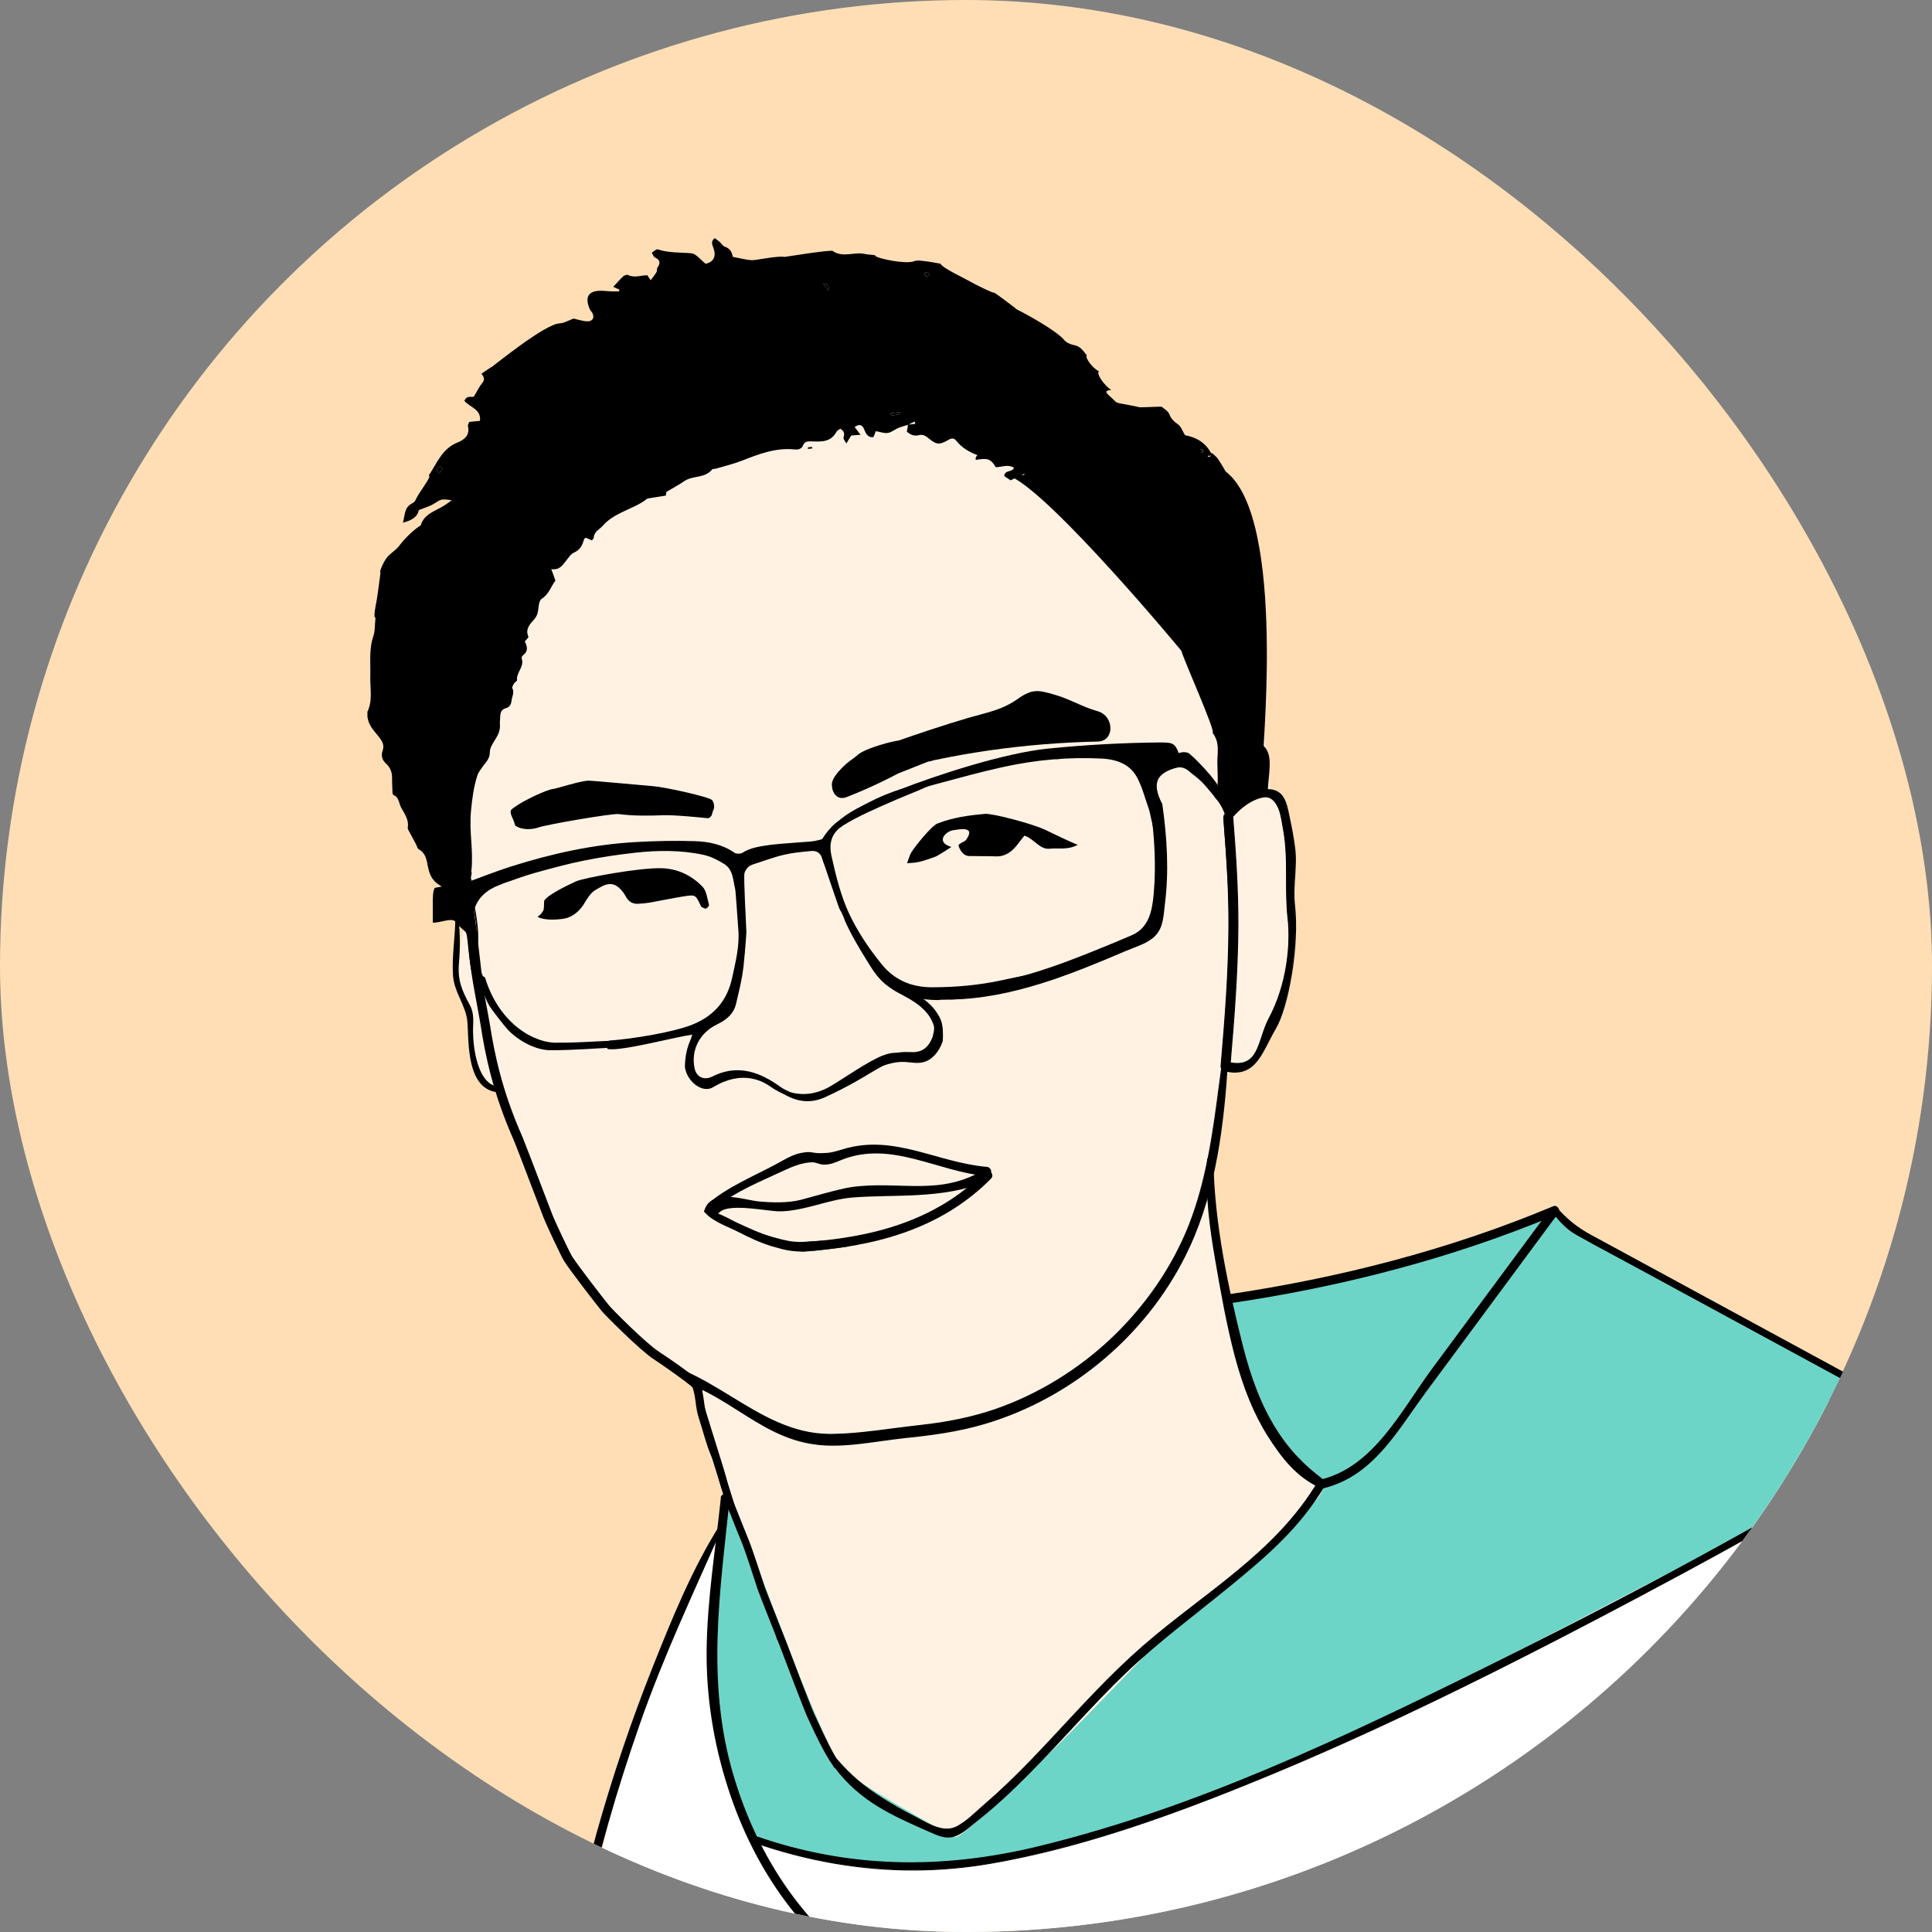 <svg fill="none" height="163" viewBox="0 0 163 163" width="163" xmlns="http://www.w3.org/2000/svg" xmlns:xlink="http://www.w3.org/1999/xlink"><rect x="0" y="0" width="163" height="163" fill="#808080" stroke="none"/><clipPath id="a"><rect height="163" rx="81.5" width="163"/></clipPath><clipPath id="b"><path d="m31 20h153v185h-153z"/></clipPath><g clip-path="url(#a)"><circle cx="81.5" cy="81.5" fill="#ffdeb5" r="81.5"/><g clip-path="url(#b)"><path d="m45.922 202.475c.394.788.349 1.773-.125 2.516 9.817-1.012 19.714-.904 29.593-.922 34.555-.063 69.102-1.639 103.514-4.737-.036-9.697 2.526-19.188 3.672-28.814 1.353-11.381.708-22.994-1.908-34.151" fill="#fff"/><path d="m174.829 183.69s8.741-52.149 8.741-69.663c0-5.158-10.667-5.444-20.466.403-23.019 13.744-98.874 7.951-102.242 14.299-16.83 31.716-15.226 74.024-15.226 74.024s75.747-7.925 77.682-6.474 51.502-12.589 51.502-12.589z" fill="#fff"/><path d="m163.309 120.026c-.725.242-13.256 7.898-13.256 7.898s-27.336 14.111-28.912 15.061c-10.05 6.044-30.722 12.723-35.756 13.484-4.98.753-6.995 1.227-9.36 1.236-3.95.018-12.656-2.677-12.656-2.677s-3.368-8.39-3.359-15.544c0-3.117 1.057-11.578 1.057-11.578l2.024-6.143 40.691-12.329 18.289-3.725s8.482-4.074 9.298-3.125c2.113 2.453 31.931 17.442 31.931 17.442z" fill="#6dd5c8"/><path d="m60.818 126.384c-.448 4.262-1.147 8.506-1.2 12.795-.045 3.985.591 7.933 1.818 11.721 2.23 6.912 6.449 12.938 12.71 16.735.421.26.806-.403.385-.663-6.44-3.895-10.614-10.207-12.692-17.344-2.266-7.799-1.093-15.338-.269-23.244.054-.493-.717-.484-.77 0z" fill="#000"/><path d="m111.638 125.569c4.218-1.021 6.225-4.809 8.643-8.086 3.735-5.05 7.47-10.1 11.214-15.159.188-.26-.134-.69-.43-.564-8.822 3.698-18.146 6.08-27.596 7.467-.484.072-.278.815.206.744 9.45-1.388 18.774-3.779 27.596-7.468l-.43-.564c-3.341 4.513-6.673 9.017-10.014 13.529-2.561 3.457-4.899 8.274-9.386 9.357-.484.117-.278.86.206.744z" fill="#000"/><path d="m39.831 46.863c0-.931 23.744-17.559 23.744-17.559l30.57 4.683 11.501 18.239 1.576 15.105s.197-.618 1.129.94c.931 1.549 1.29 15.007-1.344 19.278-1.451 2.355-1.343 2.418-3.269 2.48l-1.693 10.091s.117.69.305 1.317c.242.806 2.347 14.129 3.009 15.06.448.627 3.153 6.689 5.984 8.516 1.289.841-2.473 3.474-3.664 4.871-.833.985-8.016 6.769-8.545 7.199-.528.43-10.891 11.425-11.644 11.748-.752.322-6.341 6.482-6.968 6.16s-8.33-4.549-9.422-5.775c-1.012-1.138-3.708-7.97-3.708-7.97l-5.517-14.371s-2.92-9.026-3.036-9.67c-.116-.645-8.446-6.519-10.076-9.59-4.496-8.479-6.843-15.705-6.843-15.705s-.949-.304-1.657-2.131c-.717-1.853-.304-4.092-1.191-5.766-1.119-2.095.824-8.39.17-9.044-.484-.484.6-28.089.6-28.089z" fill="#fff2e3"/><path d="m70.41 149.028c-.403-.314-1.164-1.684-2.248-4.066l-.045-.098c-.278-.591-2.042-5.238-2.329-6.008-.161-.43-1.746-4.397-1.872-4.782-.278-.877-1.066-3.304-1.353-3.984-.224-.529-.43-1.048-.627-1.549-.188-.484-.385-.985-.6-1.487-.027-.062-1.657-5.292-1.899-6.133-.107-.376-.224-.761-.367-1.2-.179-.537-.233-.976-.287-1.406-.054-.421-.107-.815-.269-1.298-.251-.314-2.472-1.872-3.323-2.427-1.164-.761-4.04-3.662-4.344-4.029-.457-.564-2.732-3.492-3.198-4.262-.251-.412-1.478-3.009-1.702-3.618l-.116-.304c-1.836-4.835-2.311-6.044-2.382-6.205-1.774-3.994-2.427-7.271-2.795-9.679-.045-.295-.134-.788-.242-1.361-.349-1.862-.869-4.665-.752-5.722.072-.609-.09-2.319-.537-3.913-.036-.027-.072-.054-.099-.089-.197-.251-.089-.645.099-1.272.063-.206.143-.483.143-.582 0 0 .519.448.43.752-.054.179-.143.466-.17.645h.063l.072.224c.475 1.585 1.03 8.13 1.352 9.841.107.582.197 1.075.251 1.379.367 2.373 1.003 5.596 2.75 9.527.107.251.914 2.346 2.391 6.232l.117.304c.215.573 1.424 3.134 1.657 3.519.439.735 2.705 3.654 3.144 4.191.287.34 3.117 3.188 4.21 3.904.036.018 3.395 2.229 3.556 2.713.188.555.242 1.003.304 1.442.054.42.107.814.269 1.289.152.448.26.842.376 1.218.242.823 1.845 5.981 1.881 6.088.206.502.412 1.003.6 1.487.197.501.403 1.021.618 1.54.358.842 1.361 4.002 1.379 4.029.116.358 1.693 4.316 1.863 4.755.278.743 2.051 5.417 2.311 5.963 0 .009.027.054.054.108 1.46 3.205 1.908 3.805 2.024 3.895l-.322.412z" fill="#000"/><path d="m70.428 149.144-.072-.053c-.269-.511-.833-1.612-1.935-4.039l-.206-.376c-.287-.591-.502-1.03-.663-1.62-.188-.672-.376-1.29-.708-1.881-.466-.833-.69-1.585-.976-2.355-.161-.43-.331-.877-.537-1.361-.224-.519-1.209-3.026-1.326-3.411-.278-.878-.815-3.394-1.272-4.056-.331-.484-.448-1.093-.636-1.567-.188-.484-.403-.896-.609-1.406-.027-.072-.349-.358-.824-2.158-.161-.6-.349-1.316-.385-1.442-.457-.895-.672-1.629-.923-2.471-.107-.376-.224-.761-.367-1.2-.179-.546-.242-.985-.296-1.415-.054-.412-.107-.806-.26-1.271-.278-.322-2.445-1.836-3.296-2.4-1.164-.761-4.058-3.68-4.362-4.038-.457-.564-2.732-3.492-3.207-4.271-.251-.412-1.478-3.027-1.711-3.627l-.116-.304c-1.935-5.077-2.32-6.062-2.382-6.196-1.782-4.003-2.436-7.289-2.804-9.706-.045-.295-.143-.815-.242-1.361-.349-1.862-.869-4.674-.752-5.739.063-.582-.09-2.283-.528-3.85-.036-.027-.063-.054-.089-.089-.224-.278-.117-.698.081-1.352.054-.161.143-.474.143-.555v-.09s.69.546.591.86c-.045.143-.107.367-.143.537h.018l.09.295c.475 1.594.699 3.528.609 4.334-.107.949.421 3.805.743 5.516.107.582.197 1.083.251 1.379.367 2.364 1.003 5.587 2.75 9.509.107.251.896 2.292 2.4 6.241l.117.305c.215.564 1.424 3.125 1.657 3.51.448.734 2.705 3.644 3.144 4.181.278.341 3.099 3.179 4.192 3.886.349.233 3.421 2.257 3.592 2.758.188.564-.036 1.03.018 1.469.054.412.081.868.233 1.343.152.448.152.913.269 1.298.242.815.448 1.307.887 2.167.027.054 0 .152.394 1.657l.143.241c.224.842.51 1.89.546 1.997.206.501.484 1.03.672 1.513.206.511.331.94.546 1.46.358.85 1.388 3.966 1.397 4.002.117.358 1.111 2.901 1.326 3.394.215.492.421 1.012.582 1.45.278.753.457 1.442.887 2.221.376.672.546 1.415.734 2.095.152.555.296 1.012.546 1.549l.242.314c1.487 3.268 1.782 3.161 2.168 3.617l.099.152-.43.439zm-31.098-75.5c-.018.125-.072.313-.143.519-.179.6-.278.985-.107 1.191.018.027.045.054.081.072l.027.018v.027c.466 1.621.618 3.34.555 3.949-.116 1.039.403 3.841.752 5.695.099.546.197 1.065.242 1.361.367 2.4 1.021 5.677 2.795 9.661.072.17.546 1.379 2.383 6.205l.116.305c.233.6 1.451 3.196 1.702 3.599.466.77 2.732 3.698 3.189 4.254.296.358 3.171 3.25 4.326 4.011.726.475 3.072 2.104 3.35 2.444l.018.027c.161.493.215.887.269 1.308.054.429 1.8 5.918 1.962 6.518.43 1.621 1.003 3.206 1.191 3.689.188.475 1.702 4.656 1.988 5.543.125.376 1.102 2.892 1.326 3.411.215.493.385.949.537 1.361.287.761 2.051 5.418 2.329 6l.045.098c1.021 2.247 1.746 3.582 2.159 3.976l.206-.26c-.215-.224-.699-1.092-1.97-3.886l-.045-.108c-.26-.546-2.033-5.211-2.311-5.963-.17-.448-.34-.895-.546-1.388-.215-.501-1.2-3.008-1.317-3.376-.009-.026-1.791-5.05-1.988-5.551s-.941-2.731-1.173-3.626v-.036c-.385-1.415-1.908-6.044-1.962-6.465-.054-.43-.116-.878-.296-1.424-.107-.331-2.167-1.773-3.52-2.668-1.102-.716-3.941-3.573-4.228-3.922-.439-.537-2.705-3.456-3.153-4.199-.233-.385-1.451-2.964-1.666-3.537l-.117-.305c-1.478-3.895-2.284-5.99-2.391-6.232-1.756-3.94-2.401-7.172-2.759-9.554-.045-.304-.134-.797-.242-1.37-.322-1.728-.851-4.602-.743-5.578.09-.788-.134-2.686-.6-4.271l-.045-.161h-.099l.018-.099c.027-.188.117-.483.17-.654.081-.26.143-.483.161-.654h-.43z" fill="#000"/><path d="m79.277 84.201c-.107 0-.206 0-.314 0-1.164-.018-2.266-.269-3.278-.734-.797-.367-1.451-.994-2.051-1.961-.564-.904-1.899-3.026-2.311-4.226-.726-1.522-1.164-3.295-1.532-4.979-.224-1.021-.027-1.853.573-2.489 1.093-1.155 5.302-2.955 6.556-3.25.161-.072.331-.152.502-.224.34-.161.663-.304 1.003-.394l.717-.197c1.738-.474 3.538-.958 5.329-1.361 2.857-.645 5.732-.886 8.527-.743 1.567.081 2.669.672 3.26 1.755.34.618.555 1.298.77 1.961.081.26.161.51.251.761.063.17.099.349.143.573 0 .027.009.063.018.09l.385-.922c-.43-.86-.654-1.603-.358-2.409.09-.242.376-.421.591-.537.17-.089.349-.161.528-.233.197-.081.376-.152.546-.251.331-.197.609-.188.896.027.09.063.188.125.287.179.116.072.241.143.358.242.331.269.654.546.994.842.072.063.152.125.224.197-.099-.358-.296-.618-.609-.806-.358-.215-.564-.43-.726-.761-.125-.26-.268-.412-.456-.483-.206-.072-.457-.036-.78.116l-.099.045-.036-.107c-.221-.615-.678-.919-1.37-.913-3.126.027-6.279.197-9.387.51-3.493.349-9.664 2.015-12.844 3.268l.206.125c3.197-1.263 9.011-3.232 12.62-3.6 3.117-.313 6.279-.483 9.405-.519 1.111 0 1.182.018 1.523.949.322-.134.6-.161.833-.081.233.081.43.278.574.591.161.331.367.51.644.672.448.26.69.663.762 1.236l.027.26-.197-.17c-.153-.134-.305-.26-.448-.385-.341-.295-.663-.573-.995-.833-.098-.081-.214-.152-.331-.224-.098-.063-.206-.125-.304-.197-.224-.161-.403-.17-.672-.009-.188.107-.385.188-.573.26-.17.072-.34.134-.502.224-.107.054-.421.233-.493.43-.278.752-.063 1.433.367 2.283l.018.045-.672 1.594-.072-.304c-.036-.152-.063-.287-.09-.403-.045-.215-.081-.385-.134-.546-.09-.251-.17-.51-.26-.77-.215-.654-.43-1.325-.752-1.925-.564-1.03-1.576-1.567-3.09-1.648-2.777-.152-5.634.099-8.473.734-1.782.403-3.583.886-5.32 1.361l-.726.197c-.322.089-.636.233-.967.385-.17.081-.34.152-.519.233-1.37.322-5.482 2.149-6.476 3.197-.564.591-.735 1.343-.519 2.31.367 1.675.806 3.438 1.514 4.943.672 1.424 1.514 2.731 2.714 4.235 1.093 1.37 2.535 2.042 4.407 2.05 2.042 0 4.04-.188 5.92-.6 1.621-.349 3.269-.671 5.034-.985l.475-.081-.403.269c-.323.215-.69.376-1.093.475-.466.116-.94.233-1.406.34-1.066.26-2.159.528-3.242.779-1.55.349-3.108.528-4.631.528zm-6.037-3.716c.215.358.412.672.564.904.582.931 1.209 1.531 1.97 1.889.976.457 2.051.698 3.197.716 1.612.027 3.251-.152 4.899-.519 1.084-.242 2.176-.51 3.242-.77.466-.116.94-.233 1.406-.34.152-.036.304-.081.448-.134-1.514.278-2.956.564-4.371.869-1.899.412-3.905.609-5.965.6-1.908-.009-3.439-.725-4.559-2.131-.296-.367-.564-.725-.815-1.075z" fill="#190602"/><g fill="#000"><path d="m79.277 84.371c-.107 0-.215 0-.314 0-1.191-.018-2.32-.269-3.35-.752-.824-.385-1.505-1.03-2.132-2.024-.573-.913-1.908-3.044-2.329-4.262-.726-1.522-1.164-3.304-1.532-4.996-.233-1.075-.027-1.961.618-2.641.824-.877 3.421-2.113 5.204-2.812l.152-.081.269-.17c3.215-1.263 8.912-3.107 12.54-3.474 3.117-.313 6.288-.492 9.422-.519 1.084 0 1.29.027 1.621.895.296-.099.555-.099.788-.018.278.099 2.562 2.436 2.634 3.053l-.144.967s-.94-1.182-1.298-1.531c-.323-.331-.663-.573-.986-.833-.089-.072-.528-.546-1.119-.412-.215.054-1.075.251-1.505.824-.43.573-.179 1.46.233 2.265l-.717 2.149-.188-.824c-.036-.152-.063-.286-.09-.403-.045-.224-.081-.385-.134-.528-.09-.26-.17-.519-.26-.779-.206-.645-.421-1.316-.743-1.898-.537-.976-1.496-1.486-2.956-1.567-2.768-.143-5.598.099-8.428.734-1.782.394-3.574.886-5.302 1.352l-.726.197c-.304.081-.618.224-.94.376-.17.081-5.965 2.355-6.942 3.385-.519.546-.672 1.254-.475 2.158.367 1.665.797 3.412 1.505 4.907.672 1.415 1.496 2.704 2.696 4.199 1.057 1.325 2.454 1.979 4.272 1.988 2.051 0 4.03-.188 5.885-.591 1.621-.349 3.269-.671 5.043-.985l1.272-.224-1.075.716c-.34.224-.726.394-1.147.492-.466.116-.94.224-1.406.34-1.075.26-2.167.528-3.251.779-1.567.349-3.135.528-4.667.528zm9.691-2.185.018.063c.081-.036.17-.072.242-.107-.09.018-.179.036-.26.045zm-16.248-2.507c.17.287.331.564.493.824l.054-.036c-.197-.269-.376-.528-.546-.788z"/><path d="m76.894 66.311s-.027.018-.044.027c.018 0 .044-.009.062-.018h-.018z"/><path d="m36.687 74.906c-.188.233-.17 1.021-.17 1.245v1.692c.636.045 1.836-.573 1.997.081l1.111 1.021c-.036-.286-.439-.94-.439-1.227 0-1.451.564-2.597 1.962-3.241 1.639-.752 3.332-1.307 5.088-1.746 3.224-.806 6.485-1.325 9.808-1.406 1.532-.036 3.054 0 4.541.528 1.057.385 1.55 1.092 1.666 2.14.134 1.2.215 2.409.34 3.608.206 1.943-.215 3.788-.77 5.632-.502 1.674-1.612 2.767-3.216 3.358-.958.349-1.944.6-2.92.886-.448.134-.896.242-1.343.358.949-.054 1.863-.251 2.785-.43.645-.125 1.29-.233 2.006-.358.179-.134.43-.385.726-.519.752-.34 1.2-1.03 1.854-1.477.063-.045.134-.107.152-.179.215-.716.466-1.424.6-2.158.179-.976.349-1.961.385-2.955.036-1.065.072-2.623-.081-3.967-.072-.636-.018-1.28-.116-1.916-.099-.663.314-1.128.905-1.37.17-.072.349-.152.528-.197 1.066-.286 2.123-.582 3.198-.824.466-.107.958-.143 1.442-.152.681-.027.967.197 1.191.833.072.206.143.412.206.618-.045-.179-.081-.358-.125-.537-.179-.833-.09-1.621.51-2.256.26-.278.537-.51.833-.716.26-.215.537-.403.824-.564 1.299-.698 2.544-1.504 3.959-1.943.26-.081.475-.278.708-.421-1.236.304-2.409.77-3.538 1.352-1.361.698-2.759 1.343-3.475 2.838-.125.251-1.236.457-1.263.439-.072.036-2.83.188-3.699.322-.77.116-1.541.215-2.23.654-.161.098-.502.098-.663-.009-1.012-.707-2.176-.94-3.35-.976-1.639-.054-3.278-.018-4.917.072-3.645.197-7.183.985-10.65 2.086-1.147.367-2.275.815-3.413 1.227-.161.063-.349.072-.6.125"/><path d="m49.899 68.146c-.152.197-.322.295-.591.233-.645-.134-1.281-.322-1.962-.018-.269.116-.546-.081-.484-.475.77-.125 1.46-.439 2.15-.743.484-.215 1.093-.143 1.639-.197.197-.018.421.054.6-.018.296-.117.546-.054.672.179.081.152-.027.403-.063.68.072.063.215.188.51.439-.949-.027-1.72-.045-2.49-.063-.096-.257-.281-.349-.555-.278.251.107.412.179.573.251z"/><path d="m74.987 83.126c.26.716 3.099 1.218 3.789 3.385.188.582-.493 1.54.081 1.907.421.26.708-.609.699-.922 0-.591-.009-1.173-.296-1.692-1.137-2.131-3.547-2.453-4.281-2.668z"/><path d="m54.028 67.779h-.735c.251-.149.496-.149.735 0z"/><path d="m105.163 49.871c-.063-.018-.135-.072-.153-.125-.017-.045.036-.116.054-.179"/><path d="m89.514 64.045c-.269.009-.367.018-.457.018v-.018z"/><path d="m62.877 77.056c-.045.063-.063.107-.09.143-.045-.045-.107-.072-.143-.125-.009-.009.054-.107.063-.099.054.018.107.054.161.081z"/><path d="m49.898 68.146c-.161-.072-.331-.143-.573-.251.275-.078.46.015.555.278l.018-.018z"/><path d="m88.073 69.964c-.95-.448-4.308-1.352-4.962-1.298-1.361.116-2.723.304-4.022.815-.519.206-1.917 1.961-2.203 2.436-.161.269-.233.591-.358.913.923-.054 1.129-.099 2.347-.537.305-.107 1.263-.761 1.388-.833-.116-.045-.233-.089-.34-.143-.439-.206-.511-.591-.152-.94.17-.161.412-.304.636-.331.412-.054 2.006-.43 1.084.833-.242.206-.385.179-.618.403-.045.045.242.922.878.94.743.018 1.487 0 2.221.027.824.045 1.415-.385 1.917-1.057.179-.242.367-.466.537-.689.815.251 1.29 1.191 2.123 1.101.743-.081 1.523.134 2.382-.331-.573-.206-2.374-1.083-2.839-1.307z"/><path d="m103.308 69.731c.69-.877 1.433-1.755 2.463-2.239.287-.134.636-.26.958-.278.591-.036.95.483 1.156.985.224.537.295 1.236.403 1.809.448 2.471.089 4.996.376 7.486.269 2.319-.125 5.686-1.612 8.453-.994 1.845-.744 4.37-3.565 3.653l.278.367c.331-3.904.645-7.826.671-11.748.018-3.08-.188-6.151-.43-9.223-.035-.492-.841-.403-.797.089.242 3.071.484 6.053.466 9.133-.018 3.922-.331 7.844-.663 11.748-.018.161.126.322.278.367 2.642.663 3.144-1.612 4.308-3.582 1.048-1.764 1.989-6.957 1.594-10.414-.188-1.657.233-3.107.027-4.764-.098-.761-.224-1.522-.394-2.274-.143-.645-.251-1.549-.663-2.104-.555-.761-1.639-.618-2.4-.295-1.191.519-1.845 1.03-2.526 2.095 0 0 .018.689.054.743z"/><path d="m104.186 90.495c-.269 0-.564-.036-.896-.125-.161-.045-.322-.215-.313-.412.34-3.967.645-7.853.663-11.748.018-2.838-.161-5.695-.368-8.399 0-.134.224-.322.162-.376-.09-.063-.197-.17-.126-.278.081-.125.072.099-.027-.018-.026-.036-.071-.107-.071-.152-.018-.26.161-.394.358-.412h.072c.663-.824 1.361-1.397 2.122-1.728.816-.358 1.89-.457 2.455.304.331.457.465 1.128.582 1.728.027.143.054.269.08.394.162.725.287 1.468.395 2.283.107.842.044 1.648 0 2.418-.054.752-.108 1.531-.018 2.346.403 3.492-.547 8.659-1.595 10.44-.215.358-.403.734-.591 1.101-.716 1.397-1.352 2.632-2.875 2.632zm-.824-20.747c.215 2.722.385 5.605.376 8.471-.018 3.895-.322 7.781-.663 11.748-.009.143.117.286.242.322 2.114.537 2.84-.851 3.664-2.462.188-.358.376-.734.6-1.101 1.048-1.773 1.988-6.912 1.585-10.387-.098-.824-.036-1.603.018-2.355.054-.77.116-1.567 0-2.4-.099-.806-.233-1.549-.394-2.274-.027-.125-.054-.26-.081-.403-.116-.591-.251-1.254-.573-1.692-.528-.725-1.558-.618-2.347-.278-.734.322-1.415.869-2.06 1.665.117.027.224.107.287.224.493-.546 1.057-1.039 1.738-1.361.367-.17.698-.269.976-.286.492-.027.913.322 1.2 1.012.17.421.26.922.331 1.415.018.143.045.278.072.403.251 1.379.251 2.794.251 4.164 0 1.092 0 2.221.125 3.322.242 2.077-.036 5.543-1.612 8.47-.26.483-.43 1.003-.6 1.513-.448 1.361-.842 2.552-2.66 2.239 0 .081-.018.17-.018.251v.107l-.43-.546.116.027c.09.018.171.045.251.054.332-3.841.618-7.611.645-11.399.018-3.134-.197-6.286-.43-9.223-.215.251-.421.501-.627.761zm.251 19.923.134.179c0-.054 0-.099.009-.152-.054-.009-.098-.018-.152-.036zm.242-.036c1.755.304 2.131-.851 2.57-2.176.17-.51.341-1.039.6-1.531 1.568-2.91 1.845-6.357 1.604-8.426-.126-1.11-.126-2.239-.126-3.331 0-1.37 0-2.776-.251-4.146-.026-.134-.044-.269-.071-.403-.081-.483-.161-.985-.332-1.397-.188-.448-.519-.958-1.065-.958-.018 0-.036 0-.054 0-.269.018-.591.107-.95.278-.68.322-1.245.815-1.737 1.37 0 .027.009.054.009.081.233 2.937.448 6.089.43 9.232-.027 3.796-.314 7.566-.645 11.416zm-.618-20.353c-.054.089.134-.206.08-.116-.045.063.108.394.161.439.045.036-.25.17-.206.116-.008-.152-.026-.295-.035-.448zm.08-.116c.009.152.027.304.036.457.197-.251.394-.492.609-.734-.045-.125-.161-.197-.277-.215-.126.152-.242.322-.368.492zm.26-.501c-.134.009-.296.107-.278.322v.045c.09-.125.179-.251.269-.367z"/><path d="m103.156 89.502c-.636 4.665-1.075 9.402-2.804 13.825-1.424 3.635-3.708 6.885-6.529 9.572-2.812 2.677-6.198 4.772-9.879 6.035-2.078.716-4.219 1.11-6.395 1.343-2.454.268-5.007.725-7.47.743-4.747.027-8.133-3.456-12.19-5.265-.484-.215-.17.797.314.994 3.896 1.567 6.449 4.557 10.614 5.086 2.463.313 5.123-.305 7.577-.564 2.257-.233 4.496-.538 6.673-1.182 7.506-2.23 13.973-7.781 17.26-14.9 2.248-4.871 2.893-10.342 3.233-15.643.018-.233-.385-.295-.412-.054z"/><path d="m70.275 121.969c-.493 0-.976-.027-1.46-.09-2.526-.322-4.443-1.531-6.467-2.811-1.29-.815-2.624-1.666-4.165-2.283-.296-.117-.546-.529-.582-.824-.018-.117 0-.206.063-.251.054-.045.134-.036.233 0 1.326.591 2.588 1.37 3.825 2.122 2.517 1.54 5.123 3.143 8.294 3.143h.063c1.738-.009 3.538-.242 5.285-.475.717-.089 1.469-.188 2.186-.268 2.472-.269 4.496-.699 6.386-1.343 3.61-1.245 7.022-3.331 9.861-6.026 2.893-2.758 5.141-6.062 6.511-9.554 1.487-3.806 2.025-7.907 2.544-11.873.081-.645.17-1.289.26-1.934.018-.143.143-.197.26-.188.125.009.25.107.241.251-.34 5.229-.976 10.754-3.242 15.661-3.278 7.1-9.745 12.679-17.287 14.917-2.239.663-4.532.967-6.673 1.182-.663.072-1.361.17-2.033.26-1.353.188-2.741.385-4.093.385zm-12.504-6.196s-.036 0-.045.009c-.036.027-.045.089-.036.17.027.242.251.644.528.752 1.541.618 2.884 1.468 4.174 2.283 2.015 1.272 3.914 2.481 6.431 2.803 1.791.233 3.69-.036 5.526-.296.672-.098 1.37-.197 2.042-.259 2.141-.224 4.425-.52 6.664-1.182 7.524-2.239 13.964-7.799 17.233-14.873 2.266-4.898 2.893-10.405 3.234-15.634 0-.099-.081-.152-.161-.161-.063 0-.153.018-.171.116-.089.645-.17 1.289-.259 1.934-.52 3.976-1.057 8.076-2.544 11.9-1.371 3.51-3.636 6.823-6.538 9.589-2.848 2.713-6.27 4.8-9.888 6.044-1.89.654-3.923 1.075-6.404 1.352-.726.081-1.469.179-2.186.269-1.747.224-3.547.466-5.293.475-.018 0-.045 0-.063 0-3.189 0-5.804-1.603-8.339-3.152-1.227-.752-2.49-1.531-3.807-2.113-.027-.018-.072-.027-.099-.027z"/><path d="m101.92 97.882c-.161 2.803.197 5.588.672 8.336.466 2.731.949 5.48 1.657 8.157.627 2.364 1.478 4.692 2.785 6.769 1.12 1.764 2.356 3.394 4.3 4.28.43.197.68-.215.313-.492-.913-.699-1.424-1.12-2.23-1.961-.788-.824-1.469-1.755-2.051-2.731-1.245-2.087-2.024-4.406-2.616-6.761-1.28-5.059-2.4-10.368-2.463-15.598 0-.242-.367-.242-.376 0z"/><path d="m111.557 125.56c-.071 0-.161-.018-.251-.063-1.979-.904-3.251-2.605-4.335-4.307-1.164-1.835-2.078-4.056-2.803-6.796-.681-2.605-1.156-5.238-1.657-8.157-.43-2.48-.842-5.417-.672-8.363.009-.17.143-.26.278-.26.125 0 .26.099.26.269.071 5.399 1.289 10.906 2.463 15.58.707 2.794 1.531 4.934 2.606 6.733.609 1.021 1.29 1.934 2.033 2.714.797.832 1.308 1.253 2.213 1.951.232.18.25.394.17.538-.054.098-.17.161-.314.161zm-9.557-27.677c-.161 2.928.251 5.847.672 8.318.502 2.919.976 5.552 1.657 8.148.717 2.722 1.621 4.925 2.777 6.752 1.066 1.683 2.32 3.358 4.263 4.244.179.081.305.036.349-.036.045-.071.027-.197-.125-.313-.914-.699-1.433-1.128-2.239-1.97-.753-.788-1.442-1.719-2.06-2.749-1.084-1.818-1.917-3.976-2.625-6.778-1.182-4.683-2.4-10.199-2.472-15.616 0-.09-.071-.099-.098-.099-.009 0-.108 0-.108.099z"/><path d="m70.428 149.145c2.176 2.874 4.801 4.011 8.052 5.444.609.268 1.245.564 1.926.394.761-.197 1.433-.869 2.042-1.343 1.514-1.191 2.92-2.507 4.281-3.877 2.804-2.821 5.392-5.865 8.267-8.614 2.714-2.597 5.723-4.818 8.626-7.19 3.188-2.606 6.019-5.006 8.142-8.578.25-.421-.341-.815-.583-.394-3.591 6.035-9.583 9.357-14.769 13.87-2.723 2.372-5.15 5.05-7.613 7.691-1.236 1.325-2.49 2.65-3.807 3.904-.654.627-1.326 1.236-2.015 1.827-.69.591-1.523 1.468-2.382 1.853-1.12.502-2.445-.403-3.448-.913-.896-.457-1.774-.958-2.633-1.495-1.756-1.111-2.723-2.006-3.762-3.161-.09-.099-.896-.224-.815-.117l.475.708z"/><path d="m60.584 102.861c.887-.429-.591-.053.224-.662.905-.672 3.986 0 4.935 0 1.988.009 4.093-.976 6.064-1.155 3.565-.314 7.604.188 11.447-1.37.493-.197.376-1.37-.063-1.092-3.825 2.436-7.327.985-11.384 1.576-1.003.144-3.242.806-4.228 1.066-1.093.286-2.517.242-3.61.134-1.182-.116-3.986-1.164-4.568.833-.045.152.537.313.663.251l.519.429z"/><path d="m59.545 102.378c.681.725 1.908 1.128 2.777 1.576.914.474 1.863.913 2.848 1.209 2.159.644 2.669.492 6.413 0 .502-.063-1.514-.511-2.024-.493-2.167.081-2.176.313-4.335-.295-1.039-.287-2.024-.753-3.001-1.2-.779-.358-1.738-1.003-2.606-.985-.09 0-.134.116-.072.179z"/><path d="m65.671 92c1.227.886 2.526 1.218 3.95.564 3.762-1.728 4.255-2.615 6.359-3.224.394-.116.054-.895-1.523-.278-1.254.492-3.242 1.907-4.434 2.606-.573.331-1.218.555-1.881.618-.86.081-1.576-.134-2.347-.43-.143-.054-.242.063-.125.143z"/><path d="m74.665 63.275c-1.066-.322-2.033.107-2.839.869-.672.645-.26 1.746.681 1.719.761-.027 1.424-.278 1.908-.886.869-1.065-.448-2.409-1.514-1.513-.17.143-.931.976-1.146.967l.896.519-.054-.107v1.048l-.224.188-1.254-.161.072.063c-.054-.421.116-.86.063-1.28-.206.269-.627.564-.833.833-.546.698-.081 2.14 1.003 1.719 1.935-.761 3.798-1.648 5.598-2.686-.358-.618-.717-1.227-1.075-1.845-.367.26-.726.466-1.146.618.188.69.385 1.388.573 2.077.985-.385 1.97-.779 2.956-1.173 1.272-.51.806-2.31-.573-2.068-1.021.179-2.06.26-3.054.546-5.374 1.522-.77 2.265.564 2.042l3.216-.537c1.164-.197.905-2.149-.278-2.068-1.102.081-2.159.269-3.197.618.188.672.367 1.343.555 2.015 3.207-1.227 6.834-1.504 9.924-3.0.511-.251 1.012-.743 1.558-.904.457-.134 1.012.063 1.451.206 1.281.421 2.481 1.03 3.789 1.424.117-.833.224-1.674.34-2.507-6.368.072-19.821 5.65-18.173 5.193 5.938-1.657 12.011-2.507 18.173-2.642 1.433-.027 1.397-2.149 0-2.552-1.397-.403-2.302-1.012-3.663-1.406-1.361-.394-1.863-.501-3.063.34-1.388.976-2.562 1.146-4.174 1.612-1.863.546-4.89 1.531-6.709 2.221-1.236.466-.743 2.445.555 2.015.869-.286 1.729-.475 2.642-.528l-.278-2.068c-1.075.17-2.15.349-3.215.519.188.68.376 1.361.564 2.042 1.021-.179 2.042-.349 3.054-.528l-.573-2.068c-.985.385-1.97.761-2.956 1.164-1.263.51-.743 2.57.573 2.077.591-.224 1.137-.483 1.648-.851 1.093-.788.125-2.561-1.075-1.845-1.63.967-3.314 1.836-5.061 2.552l1.164 1.513c.206-.269.412-.528.618-.797.322-.412.466-1.074 0-1.468l-.072-.063c-.349-.295-.17-.734-.582-.475-.654.412-2.096 1.728-1.8 2.409.143.34 1.209.107 1.55.134 1.039.081 1.899-.94 2.66-1.54-.501-.501-1.012-1.012-1.514-1.513-.081.179-.206.251-.394.224l.77 1.853c.34-.34.663-.501 1.147-.51 1.012-.018 1.209-1.46.242-1.755z"/><path d="m130.985 102.306c.699.779 1.147 1.352 2.06 1.871 1.469.824 2.965 1.612 4.443 2.409 2.768 1.504 5.526 3 8.294 4.504 5.723 3.107 11.456 6.214 17.179 9.321v-.439c-11.868 7.423-24.192 14.085-36.732 20.299-12.342 6.116-24.927 12.169-38.362 15.482-8.133 2.005-16.069 1.97-24.031-.788-.314-.108-.448.385-.134.492 6.431 2.23 13.202 2.91 19.929 1.737 6.942-1.209 13.74-3.546 20.269-6.133 13.077-5.194 25.724-11.676 38.102-18.347 7.201-3.877 14.295-7.96 21.228-12.303.161-.099.17-.349 0-.439-5.527-2.999-11.062-5.999-16.588-9.008-2.768-1.504-5.527-2.999-8.294-4.503-1.38-.753-2.768-1.505-4.147-2.248-1.174-.636-1.971-1.298-2.848-2.274-.224-.242-.583.116-.359.358z"/><path d="m77.047 157.812c-4.443 0-8.912-.77-13.364-2.31-.188-.063-.233-.26-.188-.403.045-.125.17-.233.349-.17 7.613 2.633 15.46 2.892 24.013.779 13.095-3.232 25.124-8.918 38.353-15.482 13.704-6.796 25.581-13.341 36.293-20.021l-25.034-13.583c-.493-.269-.986-.528-1.478-.797-.976-.519-1.989-1.066-2.965-1.621-.815-.456-1.263-.967-1.827-1.603-.081-.089-.161-.179-.251-.277-.134-.143-.08-.331.027-.439.099-.089.269-.125.394.018.914 1.012 1.711 1.648 2.839 2.265l29.029 15.76c.09.044.144.134.144.241 0 .108-.054.215-.144.278-6.619 4.146-13.766 8.282-21.236 12.303-20.028 10.78-30.498 15.32-38.102 18.347-8.088 3.214-14.349 5.104-20.279 6.142-2.186.376-4.38.573-6.592.573zm-13.292-2.811c-.09 0-.143.062-.17.134-.036.107 0 .242.134.295 6.637 2.293 13.328 2.884 19.902 1.738 5.929-1.03 12.181-2.928 20.261-6.134 7.604-3.018 18.075-7.557 38.093-18.338 7.47-4.02 14.609-8.157 21.228-12.303.062-.045.107-.116.107-.197 0-.071-.036-.134-.098-.17l-.198-.107v.582l-.42-.224c-10.722 6.688-22.616 13.252-36.338 20.048-13.238 6.563-25.267 12.258-38.371 15.482-8.563 2.113-16.436 1.853-24.058-.788-.027 0-.054-.009-.072-.009zm98.928-34.787.251.134v-.295c-.081.054-.17.107-.251.152zm-31.501-18.302c-.054 0-.098.027-.134.054-.081.071-.117.206-.027.313.089.099.17.188.251.278.564.635 1.003 1.128 1.809 1.585.976.555 1.988 1.092 2.965 1.611.492.269.985.529 1.477.797l25.079 13.61c.117-.071.242-.152.359-.223l.053-.036-28.831-15.643c-1.138-.618-1.944-1.263-2.858-2.283-.044-.045-.089-.072-.134-.072z"/><path d="m73.097 167.089c5.956.689 11.984 1.2 17.905-.009 5.714-1.164 11.258-3.268 16.874-4.826 11.08-3.081 22.303-5.65 33.373-8.775 10.811-3.054 21.514-6.644 31.555-11.721 2.374-1.2 4.971-2.373 7.058-4.038 1.8-1.442 2.508-3.34 2.803-5.57.386-2.964.565-5.972.798-8.945.223-2.91.779-6.089.421-8.999-.636-5.211-6.333-4.79-10.256-4.11-5.956 1.039-11.572 3.519-16.409 7.128-.394.295-.009.958.385.662 4.103-3.062 8.742-5.301 13.713-6.527 2.275-.564 4.72-1.066 7.076-.94 1.308.071 2.75.376 3.681 1.378 1.048 1.129 1.129 2.758 1.075 4.209-.089 2.847-.358 5.704-.582 8.551s-.287 5.784-.842 8.56c-.636 3.161-2.983 4.567-5.607 6.008-2.275 1.263-4.595 2.436-6.95 3.537-18.962 8.883-39.679 12.876-59.76 18.356-5.616 1.531-11.143 3.483-16.794 4.889-6.467 1.612-12.978 1.155-19.535.403-.493-.054-.484.707 0 .77z"/><path d="m60.736 128.658c-2.347 3.716-4.048 7.915-5.67 11.989-1.809 4.558-3.386 9.205-4.711 13.924-2.741 9.777-3.968 19.797-4.532 29.915-.358 6.42-.582 12.885-.448 19.314l.779-.107c-.054-.35-.107-.69-.161-1.039-.063-.403-.752-.313-.717.098.036.35.063.699.099 1.048.045.502.779.519.788 0 .331-13.789.215-27.659 3.009-41.242 1.2-5.82 2.866-11.542 4.828-17.156 1.997-5.704 4.541-11.094 6.977-16.601.072-.161-.143-.305-.242-.143z"/><path d="m102.242 38.213c.17.161.367.295.493.474 1.496 2.176 2.132 4.755 3.045 7.208.323.877-.072 1.728.054 2.677 0 .054-.045.475-.072.492-.546.376.6.51.627 1.003 0 .063-.08.125-.152.233-.188-.099-.376-.197-.555-.295-.233.242-.135.421.026.573.269.251.52.546.833.699.493.233-.394.546-.295 1.021.134.636.349 1.039-.188 1.397-.179.116.492-.036.233.206.035-.367.053-.6.071-.877-.367-.081-.51.045-.501.421 0 .233-.036.466-.063.707-.546-.161-.976-.286-1.415-.421 0-.063 0-.116 0-.179.251-.072.492-.143.842-.242-.081-.26-.161-.51-.287-.913-.385.358-.681.627-1.003.922-.761-.895-1.469-1.728-2.212-2.597.877-.537.233-1.37.582-1.997-.985-.609-1.191-1.755-1.818-2.624-.269-.367-.43-.806-.69-1.307-.367.555.242.976-.063 1.424.412.134.887.188.869.815-.125-.027-.242-.036-.349-.072-.341-.107-.681-.215-1.012-.34-.206-.081-.537-.197-.555-.331-.072-.51-.484-.618-.851-.842.036-.143.063-.278.107-.448-.493-.107-.967-.206-1.496-.313.063-.179.117-.331.197-.564-1.845-.188-3.547-.815-5.338-1.576h.788c-.43-.663-.466-.68-.994-.457-.099.045-.197.134-.278.125-1.137-.17-2.356-.009-3.323-.833-.018-.018-.018-.045-.045-.116.072-.125.161-.278.26-.43-.502-.072-.985-.134-1.523-.215.072-.197.134-.349.251-.663-.466.224-.806.385-1.182.564-.179-.116-.367-.242-.537-.358.045-.546.663-.287.824-.699-.51-.322-1.039-.054-1.532-.045-.43-.707-.672-.797-1.693-.618 0-.072-.018-.134 0-.197.027-.072.081-.125.134-.206-.699-.269-1.317-.627-1.773-1.209-.215-.269-.43-.215-.681-.072-.726.43-1.003.412-1.639-.125-.251-.206-.502-.376-.842-.278-.394.107-.708-.036-1.012-.295.036-.197.063-.394.099-.591.206-.027.412-.045.618-.072-.018-.063-.036-.125-.063-.197-.179.089-.358.188-.537.278-.269.081-.555.152-.815.26-.314.125-.591.376-.905.43-.313.045-.654-.089-1.012-.152-.072.179-.143.34-.206.501-.072 0-.152.018-.224 0-.349-.099-.448-.394-.573-.689-.152-.358-.403-.43-.788-.161.161.206.304.394.501.654-.313.027-.528.045-.788.063-.107.17-.224.367-.412.672-.116-.233-.278-.394-.242-.492.099-.313.081-.555-.269-.752-.107.081-.269.143-.331.269-.475.895-1.317.824-2.123.797-.314-.009-.555.009-.69.34-.125.313-.421.376-.717.34-1.585-.161-3.001.385-4.434.949-.717.278-1.478.457-2.221.68-.099.027-.251 0-.296.054-.537.689-1.406.546-2.096.851-.206.089-.385.242-.582.358-.367.215-.735.43-1.182.698 0-.027-.018.099-.045.304-.457.072-.931.143-1.406.224-.072.009-.161.027-.215.072-.645.51-1.415.77-2.141 1.137-.582.295-1.102.591-1.55 1.101-.287.331-.752.492-.77 1.03 0 .063-.09.116-.161.215-.179-.081-.358-.152-.519-.224-.063.054-.125.081-.134.125-.143.475-.313.895-.851 1.128-.278.116-.484.457-.69.716-.296.367-.537.779-1.227.68.152.403.242.654.349.967-.376.475-.537 1.146-1.164 1.54-.197.125-.251.546-.278.842-.036.349-.117.618-.358.895-.34.394-.77.806-.484 1.451.036.072-.179.251-.304.412.206.394.322.806-.143 1.155-.072.054-.143.197-.125.26.269.698-.466 1.191-.385 1.853.009.072-.188.161-.251.269-.072.125-.188.313-.143.403.188.385-.036.707-.072 1.066-.036.313-.17.537-.493.627-.331.089-.439.331-.457.645-.009.26-.045.519-.027.779.027.439-.143.797-.367 1.164-.215.349-.493.743-.484 1.119 0 .546-.322.815-.582 1.182-.17.251-.376.492-.466.77-.323.985-.448 1.997-.546 3.044-.161 1.791.224 3.268.036 5.041-.063.618-.054.761-.018 1.048.242-.045.421-.036.573-.099 2.096-.86 4.255-1.531 6.449-2.042 1.791-.421 3.592-.824 5.446-.922 1.684-.089 3.368-.313 5.052-.313 1.263 0 2.526.251 3.78.439.287.045.573.242.815.412.215.143.403.26.636.107.86-.573 1.881-.501 2.83-.698.708-.143 1.442-.179 2.168-.242.179-.018.367-.018.528.036.564.17 1.075.027 1.361-.466.591-.994 1.469-1.665 2.472-2.176.779-.403 1.55-.842 2.365-1.164 1.084-.412 2.203-.743 3.323-1.074.708-.206 1.55-.654 2.266-.833.027.063-.054.197-.027.26-.161.081-.448.17-.618.206-2.732.609-5.141 1.961-7.577 3.295-.421.233-.815.564-1.137.931-.582.654-.797 1.406-.555 2.31.349 1.325.717 2.65 1.236 3.922.081.188.117.385.197.663-.403-.099-.493-.367-.582-.618-.412-1.173-.806-2.355-1.209-3.528-.063-.17-.134-.34-.179-.51-.125-.483-.475-.69-.931-.645-.77.072-1.558.143-2.311.322-.878.206-1.729.537-2.588.806-.627.206-.734.761-.734.797-.054.501.134 4.128.17 4.871.009.206-.152 2.122-.233 2.883-.054.484-.134.967-.233 1.442-.117.582-.269 1.146-.394 1.728-.197.895-.833 1.406-1.603 1.773-1.514.725-2.221 2.212-1.908 3.698.161.77.797 1.057 1.514.698 1.944-.976 3.699-.492 5.392.645.251.17.564.412.851.528.206.09.564.313.815.394-.152.349-.17.304-.636.099-.466-.206-.896-.367-1.505-.788-.645-.457-2.382-1.477-4.855.027-.914.555-2.23-.466-2.392-1.71.036-1.692.528-2.221.618-2.722-1.478.206-5.912 1.406-7.112 1.218-.152 0-.036-.68.125-.716 1.997-.143 5.437-.716 7.013-1.352 1.836-.743 2.938-2.042 3.35-3.976.287-1.343.636-2.677.51-4.074-.036-.43-.215-3.188-.26-3.367-.188-.761-.161-1.665-.941-2.14-.528-.322-1.102-.618-1.693-.752-1.917-.421-3.869-.403-5.813-.188-1.442.161-2.884.376-4.308.663-1.397.278-2.777.663-4.147 1.039-.869.242-1.72.564-2.58.86-.143.054-.287.116-.43.17-1.97.743-2.499 2.256-2.194 4.28.09.591.224 1.173.322 1.755.018.125.027.26 0 .385-.107.519-.233 1.039-.314 1.379-.295-.976-.376-2.176-.519-3.376-.054-.43-.242-.842-.394-1.254-.143-.403-.493-.492-.869-.537-.269-.036-.672-.072-.752-.233-.188-.367-.323-.788-.072-1.254.305-.555.224-.86-.296-1.182-.6-.367-.806-.931-.931-1.549-.107-.573-.188-1.128-.779-1.442-.107-.063-.134-.26-.206-.394-.179-.34-.367-.68-.546-1.021-.072-.134-.188-.286-.161-.421.107-.654-.278-1.164-.555-1.665-.197-.358-.17-.886-.672-1.083-.072-.027-.063-.286-.072-.439-.018-.34-.027-.671-.027-1.012 0-.466-.152-.869-.502-1.182s-.439-.69-.287-1.128c.134-.376.009-.68-.224-1.003-.385-.537-.931-.994-1.039-1.701-.027-.179-.107-.394-.036-.528.475-.967.224-1.997.251-2.991.036-1.137-.125-2.265.251-3.385.161-.475.125-1.021.188-1.567-.206 0 .009-.994.099-1.477.125-.761.215-1.531.322-2.319-.152-.036.304-1.075.663-1.433.296-.286.654-.519.905-.833.475-.627 1.021-1.164 1.648-1.63.063-.045.17-.081.188-.134.278-.913 1.12-1.146 1.818-1.558.269-.152.511-.34.788-.537-.896-.134-.869-.099-1.487.286-.358.224-.788.34-1.29.546-.107.573-.6.877-1.343 1.057.188-.627.099-1.262.743-1.603.134-.072.278-.179.331-.313.287-.689 1.442-2.033 1.102-2.059.717-1.057 1.129-2.274 2.445-2.794.546-.215 1.057-.609.869-1.37-.009-.045 0-.107.018-.152.018-.045.045-.089.09-.206.26-.027.564-.063.905-.09.125-.994-.869-1.146-1.308-1.683.179-.519.654-.278.788-.358.296-.483.457-.851.708-1.146.287-.34.099-.591-.063-.788.331-.224.618-.439.914-.609.17-.099 4.443-3.6 5.688-3.644.385-.018.761-.26 1.173-.403.34.072.735.215 1.137.233.502.018.672-.358.403-.779-.045-.063-.116-.116-.143-.179-.439-.949-.269-1.585.797-1.621.358-.009.726.045 1.084.054h.564c0-.054.018-.107.018-.152-.17-.081-.34-.152-.51-.233.278-.304.537-.609.824-.877.099-.09.322-.17.412-.125.555.278 1.102.018 1.639.027.081.125.161.242.278.421.197-.269.358-.466.493-.69.063-.098.009-.278.072-.367.269-.385.251-.654-.206-.869-.125-.063-.179-.269-.26-.412.17-.099.376-.313.502-.269.931.313 1.89.242 2.839.331.403.045.761.546 1.2.886.645-.152.905-.591.672-1.289-.089-.278-.295-.573.09-.877.143.107.287.197.412.313.152.134.278.358.448.412.43.143.6.457.663.851.537.107 1.039.233 1.55.286.34.036 2.212-.394 2.804-.278.063.009 3.305-.537 4.048-.519.869.636 1.854.054 2.777.278.296.072.923.045.878.179.224.206 2.535.699 3.233.43.287-.107.663-.036.985 0 .403.045.806.125 1.245.206.179.367 2.06 1.245 2.49 1.495.412.242 1.98 1.021 2.024.94.179.054 1.567 1.146 1.693 1.227.09.054.152.152.242.197.842.412 3.359 1.809 3.977 2.561.188.233.546.394.851.448.537.09.761.475 1.075.869-.179.17.457 1.057 1.021 1.343-.251.197.457 1.2 1.039 1.576-.869.045-.17.421.358.976.099.099.278.134.43.161.528.107 1.066.188 1.585.313.143.036 1.827-.072 1.881-.036.233.188.555.376.645.627.152.394.394.618.726.851.269.188.385.573.6.922.941.17 1.765.627 2.239 1.594-.071 0-.17 0-.215.027-.062.045-.08.143-.116.215.081-.018.179-.018.233-.063.054-.036.054-.134.08-.206zm.645 8.121c.045-.045.099-.089.143-.143-.34-.528-.662-1.075-1.03-1.585-.089-.134-.277-.206-.439-.278-.044-.018-.125.045-.241.089.125.206.233.394.322.546-.107.125-.197.224-.304.349.528.394.895.913 1.54 1.021zm1.962 5.74c-.394-.743-.896-1.2-1.819-1.298.439.77.986 1.164 1.819 1.298zm-3.816-6.537-.197.143c-.018.591.125.707.69.671-.135-.215-.314-.519-.493-.815zm2.311-4.531c-.027-.269-.161-.421-.43-.376-.054.009-.152.224-.116.286.125.224.313.304.546.089zm-2.983 3.456c-.125-.349-.322-.421-.68-.304.179.286.305.519.68.304zm-63.297-4.531c.116-.179.215-.278.251-.403.009-.036-.161-.188-.179-.179-.116.063-.233.161-.304.269-.018.036.116.161.233.313zm61.453 4.235c.018-.054.027-.099.045-.152-.251-.089-.439-.385-.967-.116.412.116.672.197.922.269zm.896 1.818c-.116-.152-.179-.304-.269-.322-.081-.018-.26.099-.269.179-.009.09.09.242.179.278.072.027.197-.072.358-.134zm-24.273-11.121c.018.072.036.152.054.224.251-.054.501-.116.743-.17-.009-.045-.018-.099-.027-.143-.26.027-.51.063-.77.09zm3.063-11.47c.107-.107.17-.179.233-.242-.081-.072-.152-.17-.251-.197-.054-.018-.143.099-.215.161.072.081.134.161.233.278zm22.177 18.213c.126.045.215.099.296.099.053 0 .098-.09.152-.134-.099-.054-.188-.117-.287-.152-.026 0-.08.09-.161.188zm-7.076.815c-.072.224-.125.313-.125.412 0 .054.09.143.134.143.081 0 .161-.063.242-.099-.045-.072-.081-.143-.251-.457zm9.53 5.157c.045-.036.099-.063.144-.099-.081-.116-.162-.233-.242-.349l-.144.099c.081.116.162.233.242.349zm-32.934-23.039c.045-.439 0-.6-.466-.609.179.233.269.358.466.609zm32.54 15.92c-.062-.134-.08-.224-.125-.251-.054-.027-.152-.018-.206.018-.036.027-.027.17 0 .188.08.036.17.036.331.054zm-1.084-2.194c.081-.107.162-.17.153-.215 0-.063-.063-.134-.117-.161-.036-.018-.161.063-.152.081.009.081.063.152.125.286z"/><path d="m59.743 69.033c-.296-.027-2.804-.295-3.825-.251-1.245.045-2.481.063-3.717-.099-.573-.072-6.135.895-6.745 1.119-.564.206-1.451.242-1.988-.152-.215-.77-.421-.842-.376-1.262.018-.116.528-.43.582-.466.51-.358 2.427-1.307 3.01-1.361.278-.027 2.186-.654 2.911-.698.278-.018 5.123.439 5.508.466.994.072 4.738.904 4.971 1.173.17.197.224.6.134.779-.188.394-.045.555-.475.77z"/><path d="m47.498 77.521c-.206.027-1.46.206-2.15-.17.314-.224.296-.242.457-.474.125-.188.072-.51.107-.886.358-.582 2.338-1.46 2.642-1.612.591-.304 5.473-1.2 7.309-1.128 1.353.054 2.481.618 3.386 1.531.358.358.421 1.03.573 1.567.018.072-.161.278-.278.304-.107.027-.26-.099-.385-.161-.018 0-.018-.045-.036-.072-.43-.922-.439-.949-1.424-.797-.967.152-1.917.358-2.884.528-.331.054-.672.089-1.003.099-.421.018-.752-.17-.967-.537-.117-.197-.233-.412-.394-.582-.278-.304-.77-.877-1.791-.286-.663.385-.717.313-1.442 1.495-.054.089-.663 1.048-1.738 1.182z"/><path d="m103.451 69.086c-.206-.869-.672-1.522-1.003-1.871.466-.278.224-2.48.26-3.152.036-.743.161-1.495-.403-2.23.313-.036-2.445-6.178-2.634-6.921-.009-.036-10.954-13.198-14.394-14.711-.528-.233 17.663-.734 17.707-.69 5.563 2.982 3.494 23.621 3.646 23.433.824.824.376 2.319.331 3.841.018-.26-1.603.663-1.8.779-.86.51-.788 1.003-1.702 1.531z"/><path d="m40.539 82.606c.134.063.179-.179.269-.072 1.254 4.083 4.389 5.65 6.225 5.56 1.505.018 3.01-.107 4.505-.161.295-.009.582.018.878.027v.161c-.099.036-.206.107-.313.116-1.89.089-3.78.251-5.67.242-1.2 0-2.598-.761-3.484-1.675-.269-.278-1.397-1.728-1.585-2.059-.421-.743-.833-2.131-.833-2.131z" stroke="#000" stroke-miterlimit="10" stroke-width=".25"/><path d="m40.62 82.607c-.09-.26-.188-.519-.278-.779.054-.018.099-.045.152-.063l.313.761c-.063.027-.125.045-.188.072z"/><path d="m89.613 42.537c-.036.054-.063.125-.081.116-.063-.018-.116-.054-.179-.081.018-.036.045-.099.063-.099.063 0 .125.036.188.054z"/><path d="m65.591 138.381c-.036-.098-.072-.206-.116-.304.036-.009.072-.027.107-.036.036.107.072.206.107.313-.036.009-.072.027-.107.036z"/><path d="m68.144 37.747.367-.045s.009.09.018.134c-.125.009-.251.027-.367.036 0-.045-.009-.081-.018-.125z"/><path d="m102.888 46.334c-.636-.107-1.013-.627-1.541-1.021.108-.125.197-.224.305-.349-.09-.152-.198-.34-.323-.546.117-.045.197-.116.242-.09.152.072.349.143.439.278.358.519.689 1.057 1.03 1.585-.045.045-.099.089-.143.143z"/><path d="m104.849 52.074c-.825-.134-1.371-.528-1.819-1.298.923.099 1.424.555 1.819 1.298z"/><path d="m101.033 45.537c.18.295.359.591.493.815-.564.036-.708-.072-.69-.671z"/><path d="m103.344 41.016c-.233.215-.43.134-.546-.09-.036-.063.062-.278.116-.286.269-.045.412.107.43.376z"/><path d="m100.353 44.463c-.386.215-.511-.018-.681-.304.358-.107.555-.036.681.304z"/><path d="m37.064 39.932c-.116-.152-.251-.278-.233-.313.072-.116.188-.206.304-.269.027-.009.197.143.179.179-.045.125-.134.233-.251.403z"/><path d="m98.516 44.167c-.251-.072-.51-.152-.922-.269.528-.269.726.018.967.116-.018.054-.027.099-.045.152z"/><path d="m99.412 45.984c-.161.063-.287.17-.358.134-.09-.036-.197-.197-.179-.278.009-.081.188-.197.269-.179.09.018.152.17.269.322z"/><path d="m75.148 34.864c.26-.027.511-.063.77-.09.009.045.018.099.027.143-.251.054-.502.116-.743.17-.018-.072-.036-.152-.054-.224z"/><path d="m78.211 23.393c-.099-.116-.161-.197-.233-.278.072-.054.161-.17.215-.161.099.027.17.125.251.197-.063.063-.125.134-.233.242z"/><path d="m100.389 41.607c.08-.099.134-.197.161-.188.098.036.197.099.287.152-.054.045-.099.134-.153.134-.08 0-.17-.054-.295-.099z"/><path d="m93.303 42.421c.17.304.206.376.251.457-.081.036-.161.098-.242.098-.045 0-.134-.089-.134-.143 0-.09.054-.188.125-.412z"/><path d="m102.834 47.587c-.081-.117-.162-.233-.242-.349l.143-.099c.081.117.161.233.242.349-.045.036-.099.063-.143.099z"/><path d="m69.899 24.54c-.197-.251-.287-.376-.466-.609.466.009.51.179.466.609z"/><path d="m102.439 40.46c-.161-.018-.25-.018-.331-.054-.027-.009-.027-.161 0-.188.045-.036.152-.045.206-.018.045.027.063.116.125.251z"/><path d="m101.347 38.266c-.063-.134-.107-.206-.125-.286 0-.018.116-.099.152-.081.054.018.116.099.116.161 0 .045-.071.099-.152.215z"/><path d="m102.242 38.213c-.027.072-.027.17-.08.206-.054.045-.153.045-.233.063.036-.072.053-.17.116-.215.045-.036.143-.027.215-.027l-.018-.018z"/><path d="m104.867 63.884c.099.125.17.188.197.26.009.027-.072.099-.107.143-.054-.045-.117-.089-.144-.143-.018-.054.018-.116.054-.26z"/><path d="m38.416 77.468c-.009 1.585-.305 3.259-.197 4.826.099 1.46 1.12 2.57 1.218 3.958.117 1.773-.045 5.301 2.248 5.856.314.072.439-.403.134-.475-1.55-.394-1.89-3.259-1.908-4.504-.018-.833.143-1.558-.26-2.31-.672-1.245-1.057-2.104-.931-3.564.107-1.28.099-2.489-.036-3.77-.018-.161-.251-.17-.26 0z"/><path d="m80.253 84.326c5.123-.081 10.121-2.131 14.77-4.11.815-.349 1.818-.618 2.445-1.262.699-.725.699-1.746.815-2.695.349-2.74.179-5.578-.206-8.309-.089-.663-1.093-.376-1.003.278.331 2.355.475 4.817.26 7.199-.125 1.406-.403 2.847-1.827 3.465-.726.313-1.46.627-2.194.922-4.12 1.692-8.563 3.394-13.068 3.474-.672.009-.672 1.048 0 1.039z"/><path d="m60.423 101.885c1.594-1.37 3.789-2.221 5.688-3.116.726-.34 1.612-.707 2.427-.707.296 0 .627.188.941.197.591.018 1.021-.197 1.55-.412 4.183-1.648 8.079 1.021 12.226 1.379.502.045.493-.734 0-.779-4.192-.358-7.837-2.794-12.118-1.495-.833.251-1.084.331-1.89.34-.806.009-.743-.197-1.666-.018-.761.143-1.469.609-2.141.967-1.872 1.003-4.066 1.899-5.688 3.296-.385.331.34.85.717.528z"/><path d="m67.696 105.592c5.929-.385 11.617-1.809 15.916-6.151.349-.358-.197-.904-.555-.555-4.165 4.199-9.646 5.551-15.37 5.918-.501.036-.501.815 0 .779z"/><path d="m73.912 90.092c.717-.215 1.388-.483 2.15-.501.591-.018 1.209.17 1.791.036.833-.188 1.406-.976 1.666-1.737.197-.582-.681-.788-.905-.251-.287.698-.779 1.11-1.541 1.128-.439 0-.86-.036-1.29.036-.761.125-1.505.475-2.024 1.039-.099.107 0 .295.143.251z"/></g></g></g></svg>